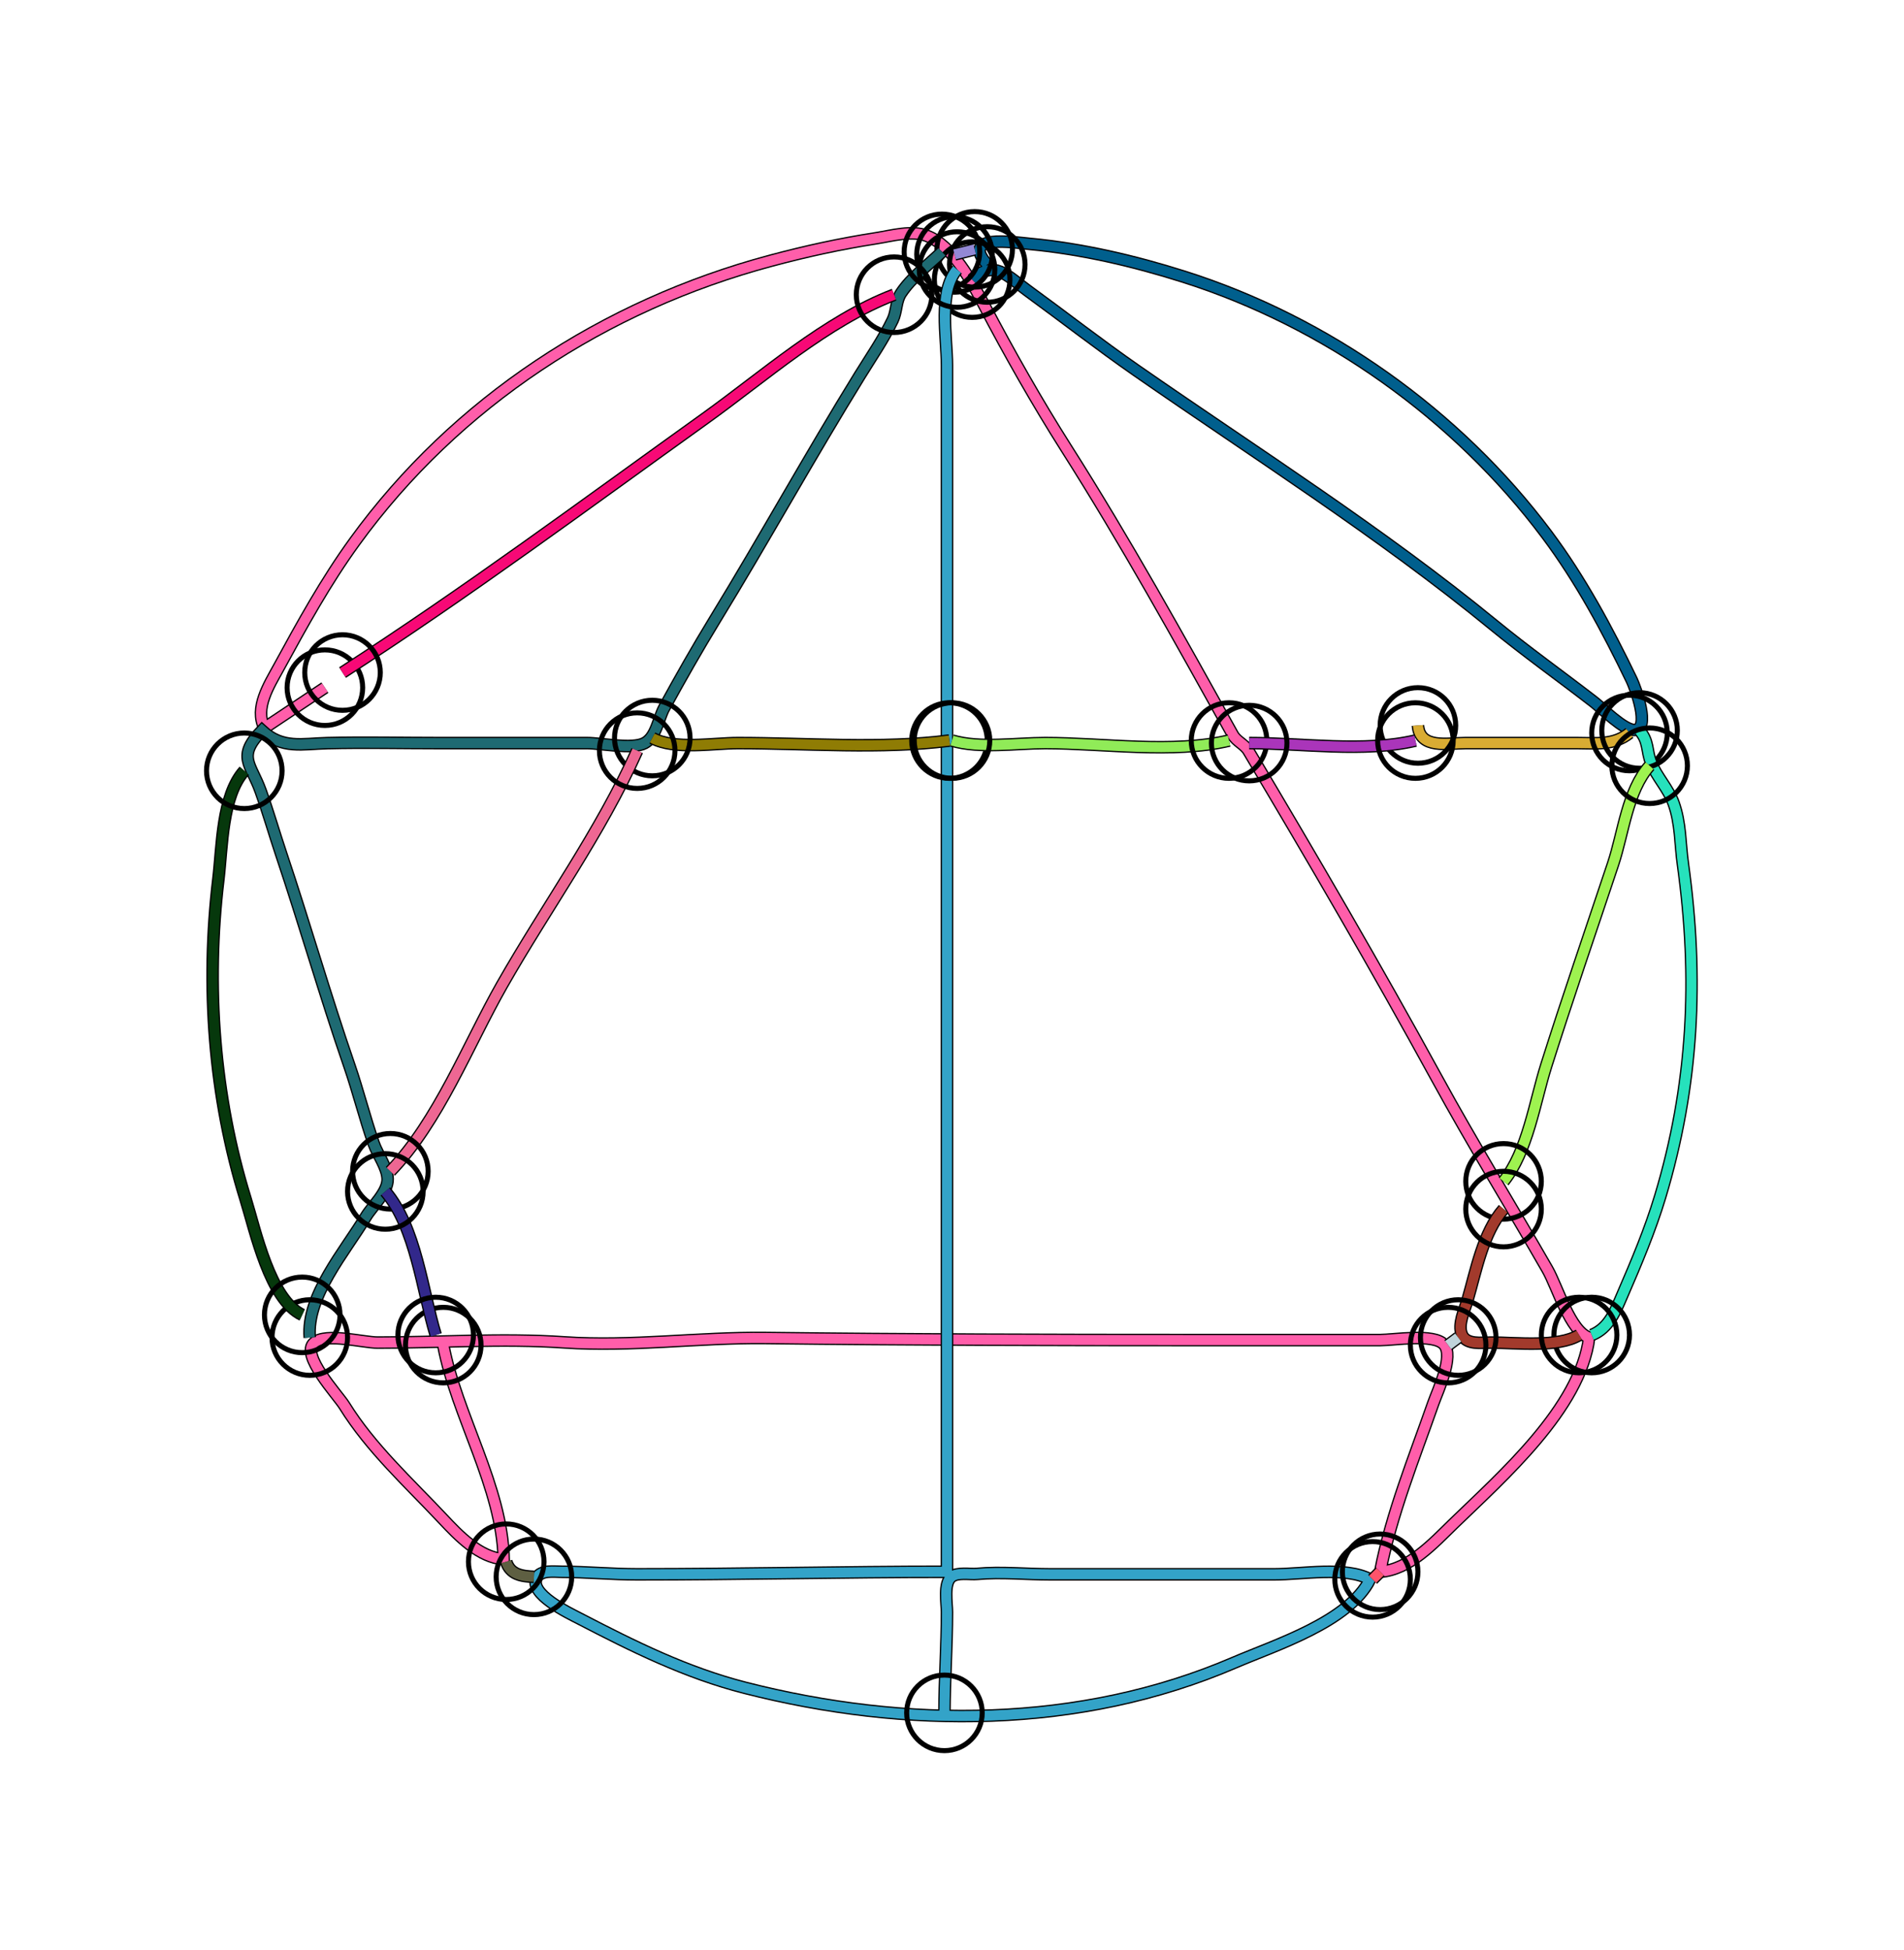 <?xml version="1.0" standalone="yes"?>
<svg width="756" height="774">
<path style="stroke:#000000;fill:none;stroke-width:5" d="M"/>
<path style="stroke:#C93C2E;fill:none;stroke-width:4" d="M"/>
<path style="stroke:#000000;fill:none;stroke-width:5" d="M129 273L105 289C100.95 281.106 106.841 271.998 110.657 265C120.067 247.742 129.333 230.862 140.846 215C181.042 159.621 240.212 121.119 306 103.525C320.244 99.716 333.453 96.833 348 94.561C354.077 93.612 361.942 91.332 367.985 93.603C378.279 97.472 385.899 111.918 390.666 121C400.72 140.155 411.83 159.771 423.414 178C446.969 215.066 468.231 253.504 489.509 291.726C490.996 294.397 494.131 295.44 495.722 298.108C521.1 340.671 546.618 384.416 570.461 428C584.919 454.427 599.746 478.388 614.448 504C618.365 510.823 623.539 528.755 631 531C627.44 559.142 596.33 586.251 577 605.014C568.997 612.783 559.703 623.035 548 624C552.438 601.115 561.439 578.938 569.135 557C570.832 552.163 577.46 538.302 573.307 533.742C569.268 529.307 553.603 532 548 532L474 532C417.29 532 360.346 531.853 304 531.183C277.4 530.866 250.725 534.741 224 532.91C199.518 531.234 174.557 533.002 150 533C144.045 533 129.599 529.013 124.746 533.028C119.037 537.75 134.083 553.71 136.742 558C147.224 574.911 162.329 588.602 175.83 602.981C182.131 609.692 190.344 618.305 200 619C199.404 590.283 181.294 562.082 176 534"/>
<path style="stroke:#FF5EAA;fill:none;stroke-width:4" d="M129 273L105 289C100.95 281.106 106.841 271.998 110.657 265C120.067 247.742 129.333 230.862 140.846 215C181.042 159.621 240.212 121.119 306 103.525C320.244 99.716 333.453 96.833 348 94.561C354.077 93.612 361.942 91.332 367.985 93.603C378.279 97.472 385.899 111.918 390.666 121C400.72 140.155 411.83 159.771 423.414 178C446.969 215.066 468.231 253.504 489.509 291.726C490.996 294.397 494.131 295.44 495.722 298.108C521.1 340.671 546.618 384.416 570.461 428C584.919 454.427 599.746 478.388 614.448 504C618.365 510.823 623.539 528.755 631 531C627.44 559.142 596.33 586.251 577 605.014C568.997 612.783 559.703 623.035 548 624C552.438 601.115 561.439 578.938 569.135 557C570.832 552.163 577.46 538.302 573.307 533.742C569.268 529.307 553.603 532 548 532L474 532C417.29 532 360.346 531.853 304 531.183C277.4 530.866 250.725 534.741 224 532.91C199.518 531.234 174.557 533.002 150 533C144.045 533 129.599 529.013 124.746 533.028C119.037 537.75 134.083 553.71 136.742 558C147.224 574.911 162.329 588.602 175.83 602.981C182.131 609.692 190.344 618.305 200 619C199.404 590.283 181.294 562.082 176 534"/>
<circle stroke="#000000" fill="none" stroke-width="2" r="15" cx="129" cy="273"/>
<circle stroke="#000000" fill="none" stroke-width="2" r="15" cx="176" cy="534"/>
<path style="stroke:#000000;fill:none;stroke-width:5" d="M392 105C381.109 92.793 402.367 96.199 409 96.83C429.668 98.797 450.118 103.538 470 109.831C526.633 127.758 578.534 164.593 614.163 212.17C627.518 230.004 638.242 249.96 647.891 270C649.22 272.761 655.657 289.793 648.852 289.793C644.654 289.794 636.215 281.244 632.714 278.54C619.532 268.356 605.88 258.639 593 248.083C548.453 211.574 498.464 179.896 451.17 147.05C436.57 136.911 422.392 125.844 408.001 115.375C399.906 109.487 394.533 102.773 386 111"/>
<path style="stroke:#005F8D;fill:none;stroke-width:4" d="M392 105C381.109 92.793 402.367 96.199 409 96.83C429.668 98.797 450.118 103.538 470 109.831C526.633 127.758 578.534 164.593 614.163 212.17C627.518 230.004 638.242 249.96 647.891 270C649.22 272.761 655.657 289.793 648.852 289.793C644.654 289.794 636.215 281.244 632.714 278.54C619.532 268.356 605.88 258.639 593 248.083C548.453 211.574 498.464 179.896 451.17 147.05C436.57 136.911 422.392 125.844 408.001 115.375C399.906 109.487 394.533 102.773 386 111"/>
<circle stroke="#000000" fill="none" stroke-width="2" r="15" cx="392" cy="105"/>
<circle stroke="#000000" fill="none" stroke-width="2" r="15" cx="386" cy="111"/>
<path style="stroke:#000000;fill:none;stroke-width:5" d="M379 101L387 99"/>
<path style="stroke:#9388D5;fill:none;stroke-width:4" d="M379 101L387 99"/>
<circle stroke="#000000" fill="none" stroke-width="2" r="15" cx="379" cy="101"/>
<circle stroke="#000000" fill="none" stroke-width="2" r="15" cx="387" cy="99"/>
<path style="stroke:#000000;fill:none;stroke-width:5" d="M374 100C368.604 105.165 361.895 110.143 357.733 116.424C355.713 119.474 356.066 123.668 354.475 127C350.875 134.538 345.805 141.883 341.409 149C321.636 181.009 303.495 213.906 283.861 246C276.859 257.446 270.168 269.242 263.735 281C261.391 285.283 260.58 292.573 255.942 295.013C250.979 297.625 238.809 295 233 295L174 295C159.347 295 144.648 294.656 130 295.015C119.996 295.26 112.067 297.459 104 290C93.889 300.449 99.591 303.169 103.481 314.004C106.437 322.236 108.853 330.708 111.635 339C120.978 366.845 129.09 395.206 138.696 423C142.236 433.244 144.828 443.798 148.394 454C149.914 458.351 153.78 463.414 153.914 467.999C154.068 473.285 147.9 478.67 145.295 483C136.897 496.955 121.612 514.416 123 531"/>
<path style="stroke:#1E6A72;fill:none;stroke-width:4" d="M374 100C368.604 105.165 361.895 110.143 357.733 116.424C355.713 119.474 356.066 123.668 354.475 127C350.875 134.538 345.805 141.883 341.409 149C321.636 181.009 303.495 213.906 283.861 246C276.859 257.446 270.168 269.242 263.735 281C261.391 285.283 260.58 292.573 255.942 295.013C250.979 297.625 238.809 295 233 295L174 295C159.347 295 144.648 294.656 130 295.015C119.996 295.26 112.067 297.459 104 290C93.889 300.449 99.591 303.169 103.481 314.004C106.437 322.236 108.853 330.708 111.635 339C120.978 366.845 129.09 395.206 138.696 423C142.236 433.244 144.828 443.798 148.394 454C149.914 458.351 153.78 463.414 153.914 467.999C154.068 473.285 147.9 478.67 145.295 483C136.897 496.955 121.612 514.416 123 531"/>
<circle stroke="#000000" fill="none" stroke-width="2" r="15" cx="374" cy="100"/>
<circle stroke="#000000" fill="none" stroke-width="2" r="15" cx="123" cy="531"/>
<path style="stroke:#000000;fill:none;stroke-width:5" d="M380 107C372.452 115.925 376 133.797 376 145L376 242L376 624C335.012 624 293.919 625 253 625C242.968 625 233.05 624.029 223 624.001C220.126 623.993 214.77 623.184 213.137 626.317C209.769 632.775 225.866 640.365 230 642.51C251.447 653.641 272.378 664.088 296 670.106C359.571 686.301 428.656 686.459 490 660.094C506.514 652.997 535.562 643.918 544 627C534.21 621.775 516.987 625 506 625L417 625C407.369 625 397.521 623.94 388 624.83C385.064 625.105 380.191 624.047 377.742 626.028C374.576 628.589 376 636.414 376 640C376 653.363 375.037 666.703 375 680"/>
<path style="stroke:#33A3C8;fill:none;stroke-width:4" d="M380 107C372.452 115.925 376 133.797 376 145L376 242L376 624C335.012 624 293.919 625 253 625C242.968 625 233.05 624.029 223 624.001C220.126 623.993 214.77 623.184 213.137 626.317C209.769 632.775 225.866 640.365 230 642.51C251.447 653.641 272.378 664.088 296 670.106C359.571 686.301 428.656 686.459 490 660.094C506.514 652.997 535.562 643.918 544 627C534.21 621.775 516.987 625 506 625L417 625C407.369 625 397.521 623.94 388 624.83C385.064 625.105 380.191 624.047 377.742 626.028C374.576 628.589 376 636.414 376 640C376 653.363 375.037 666.703 375 680"/>
<circle stroke="#000000" fill="none" stroke-width="2" r="15" cx="380" cy="107"/>
<circle stroke="#000000" fill="none" stroke-width="2" r="15" cx="375" cy="680"/>
<path style="stroke:#000000;fill:none;stroke-width:5" d="M136 267C185.07 235.349 232.508 200.122 280 166.091C303.449 149.288 328.004 127.354 355 117"/>
<path style="stroke:#F70976;fill:none;stroke-width:4" d="M136 267C185.07 235.349 232.508 200.122 280 166.091C303.449 149.288 328.004 127.354 355 117"/>
<circle stroke="#000000" fill="none" stroke-width="2" r="15" cx="136" cy="267"/>
<circle stroke="#000000" fill="none" stroke-width="2" r="15" cx="355" cy="117"/>
<path style="stroke:#000000;fill:none;stroke-width:5" d="M563 288C563.737 297.548 574.853 295 582 295L626 295C633.702 295 640.683 296.043 647 291"/>
<path style="stroke:#D9AC33;fill:none;stroke-width:4" d="M563 288C563.737 297.548 574.853 295 582 295L626 295C633.702 295 640.683 296.043 647 291"/>
<circle stroke="#000000" fill="none" stroke-width="2" r="15" cx="563" cy="288"/>
<circle stroke="#000000" fill="none" stroke-width="2" r="15" cx="647" cy="291"/>
<path style="stroke:#000000;fill:none;stroke-width:5" d="M651 290C654.795 294.488 653.645 297.856 655.6 302.83C657.816 308.472 662.417 312.981 664.561 319C667.374 326.897 667.08 334.878 668.209 343C674.51 388.328 672.463 430.906 659.211 475C655.206 488.325 649.742 501.246 644.214 514C641.419 520.449 638.912 527.258 632 530"/>
<path style="stroke:#26E1BC;fill:none;stroke-width:4" d="M651 290C654.795 294.488 653.645 297.856 655.6 302.83C657.816 308.472 662.417 312.981 664.561 319C667.374 326.897 667.08 334.878 668.209 343C674.51 388.328 672.463 430.906 659.211 475C655.206 488.325 649.742 501.246 644.214 514C641.419 520.449 638.912 527.258 632 530"/>
<circle stroke="#000000" fill="none" stroke-width="2" r="15" cx="651" cy="290"/>
<circle stroke="#000000" fill="none" stroke-width="2" r="15" cx="632" cy="530"/>
<path style="stroke:#000000;fill:none;stroke-width:5" d="M259 293C267.96 297.782 282.97 295 293 295C320.603 295 349.645 297.506 377 294"/>
<path style="stroke:#8F7C04;fill:none;stroke-width:4" d="M259 293C267.96 297.782 282.97 295 293 295C320.603 295 349.645 297.506 377 294"/>
<circle stroke="#000000" fill="none" stroke-width="2" r="15" cx="259" cy="293"/>
<circle stroke="#000000" fill="none" stroke-width="2" r="15" cx="377" cy="294"/>
<path style="stroke:#000000;fill:none;stroke-width:5" d="M378 294C389.08 297.275 403.459 295 415 295C437.881 295 465.748 299.298 488 294"/>
<path style="stroke:#90EB58;fill:none;stroke-width:4" d="M378 294C389.08 297.275 403.459 295 415 295C437.881 295 465.748 299.298 488 294"/>
<circle stroke="#000000" fill="none" stroke-width="2" r="15" cx="378" cy="294"/>
<circle stroke="#000000" fill="none" stroke-width="2" r="15" cx="488" cy="294"/>
<path style="stroke:#000000;fill:none;stroke-width:5" d="M496 295C516.726 295 541.851 298.797 562 294"/>
<path style="stroke:#AA35BA;fill:none;stroke-width:4" d="M496 295C516.726 295 541.851 298.797 562 294"/>
<circle stroke="#000000" fill="none" stroke-width="2" r="15" cx="496" cy="295"/>
<circle stroke="#000000" fill="none" stroke-width="2" r="15" cx="562" cy="294"/>
<path style="stroke:#000000;fill:none;stroke-width:5" d="M253 298C238.489 330.533 216.922 360.089 199.338 391C185.893 414.635 174.011 445.409 155 465"/>
<path style="stroke:#EE6793;fill:none;stroke-width:4" d="M253 298C238.489 330.533 216.922 360.089 199.338 391C185.893 414.635 174.011 445.409 155 465"/>
<circle stroke="#000000" fill="none" stroke-width="2" r="15" cx="253" cy="298"/>
<circle stroke="#000000" fill="none" stroke-width="2" r="15" cx="155" cy="465"/>
<path style="stroke:#000000;fill:none;stroke-width:5" d="M655 304C646.147 313.962 644.621 330.592 640.485 343C631.607 369.632 622.429 396.216 613.959 423C609.406 437.396 606.582 457.12 597 469"/>
<path style="stroke:#9EF350;fill:none;stroke-width:4" d="M655 304C646.147 313.962 644.621 330.592 640.485 343C631.607 369.632 622.429 396.216 613.959 423C609.406 437.396 606.582 457.12 597 469"/>
<circle stroke="#000000" fill="none" stroke-width="2" r="15" cx="655" cy="304"/>
<circle stroke="#000000" fill="none" stroke-width="2" r="15" cx="597" cy="469"/>
<path style="stroke:#000000;fill:none;stroke-width:5" d="M97 306C88.056 316.065 88.269 336.007 86.715 349C81.653 391.296 84.857 435.227 97.499 476C101.444 488.723 107.196 515.974 120 522"/>
<path style="stroke:#06380C;fill:none;stroke-width:4" d="M97 306C88.056 316.065 88.269 336.007 86.715 349C81.653 391.296 84.857 435.227 97.499 476C101.444 488.723 107.196 515.974 120 522"/>
<circle stroke="#000000" fill="none" stroke-width="2" r="15" cx="97" cy="306"/>
<circle stroke="#000000" fill="none" stroke-width="2" r="15" cx="120" cy="522"/>
<path style="stroke:#000000;fill:none;stroke-width:5" d="M153 473C165.192 487.275 167.687 512.515 173 530"/>
<path style="stroke:#32288B;fill:none;stroke-width:4" d="M153 473C165.192 487.275 167.687 512.515 173 530"/>
<circle stroke="#000000" fill="none" stroke-width="2" r="15" cx="153" cy="473"/>
<circle stroke="#000000" fill="none" stroke-width="2" r="15" cx="173" cy="530"/>
<path style="stroke:#000000;fill:none;stroke-width:5" d="M597 480C588.884 489.338 586.109 504.311 582.729 516C581.593 519.928 578.725 525.754 580.456 529.852C582.216 534.019 588.386 533.001 592 533C601.842 532.997 618.69 535.068 627 530"/>
<path style="stroke:#A23A2C;fill:none;stroke-width:4" d="M597 480C588.884 489.338 586.109 504.311 582.729 516C581.593 519.928 578.725 525.754 580.456 529.852C582.216 534.019 588.386 533.001 592 533C601.842 532.997 618.69 535.068 627 530"/>
<circle stroke="#000000" fill="none" stroke-width="2" r="15" cx="597" cy="480"/>
<circle stroke="#000000" fill="none" stroke-width="2" r="15" cx="627" cy="530"/>
<path style="stroke:#000000;fill:none;stroke-width:5" d="M575 534L579 531"/>
<path style="stroke:#C0D4DB;fill:none;stroke-width:4" d="M575 534L579 531"/>
<circle stroke="#000000" fill="none" stroke-width="2" r="15" cx="575" cy="534"/>
<circle stroke="#000000" fill="none" stroke-width="2" r="15" cx="579" cy="531"/>
<path style="stroke:#000000;fill:none;stroke-width:5" d="M201 620C202.611 625.118 207.09 625.775 212 626"/>
<path style="stroke:#5E5F42;fill:none;stroke-width:4" d="M201 620C202.611 625.118 207.09 625.775 212 626"/>
<circle stroke="#000000" fill="none" stroke-width="2" r="15" cx="201" cy="620"/>
<circle stroke="#000000" fill="none" stroke-width="2" r="15" cx="212" cy="626"/>
<path style="stroke:#000000;fill:none;stroke-width:5" d="M548 624L545 627"/>
<path style="stroke:#FD546B;fill:none;stroke-width:4" d="M548 624L545 627"/>
<circle stroke="#000000" fill="none" stroke-width="2" r="15" cx="548" cy="624"/>
<circle stroke="#000000" fill="none" stroke-width="2" r="15" cx="545" cy="627"/>
</svg>